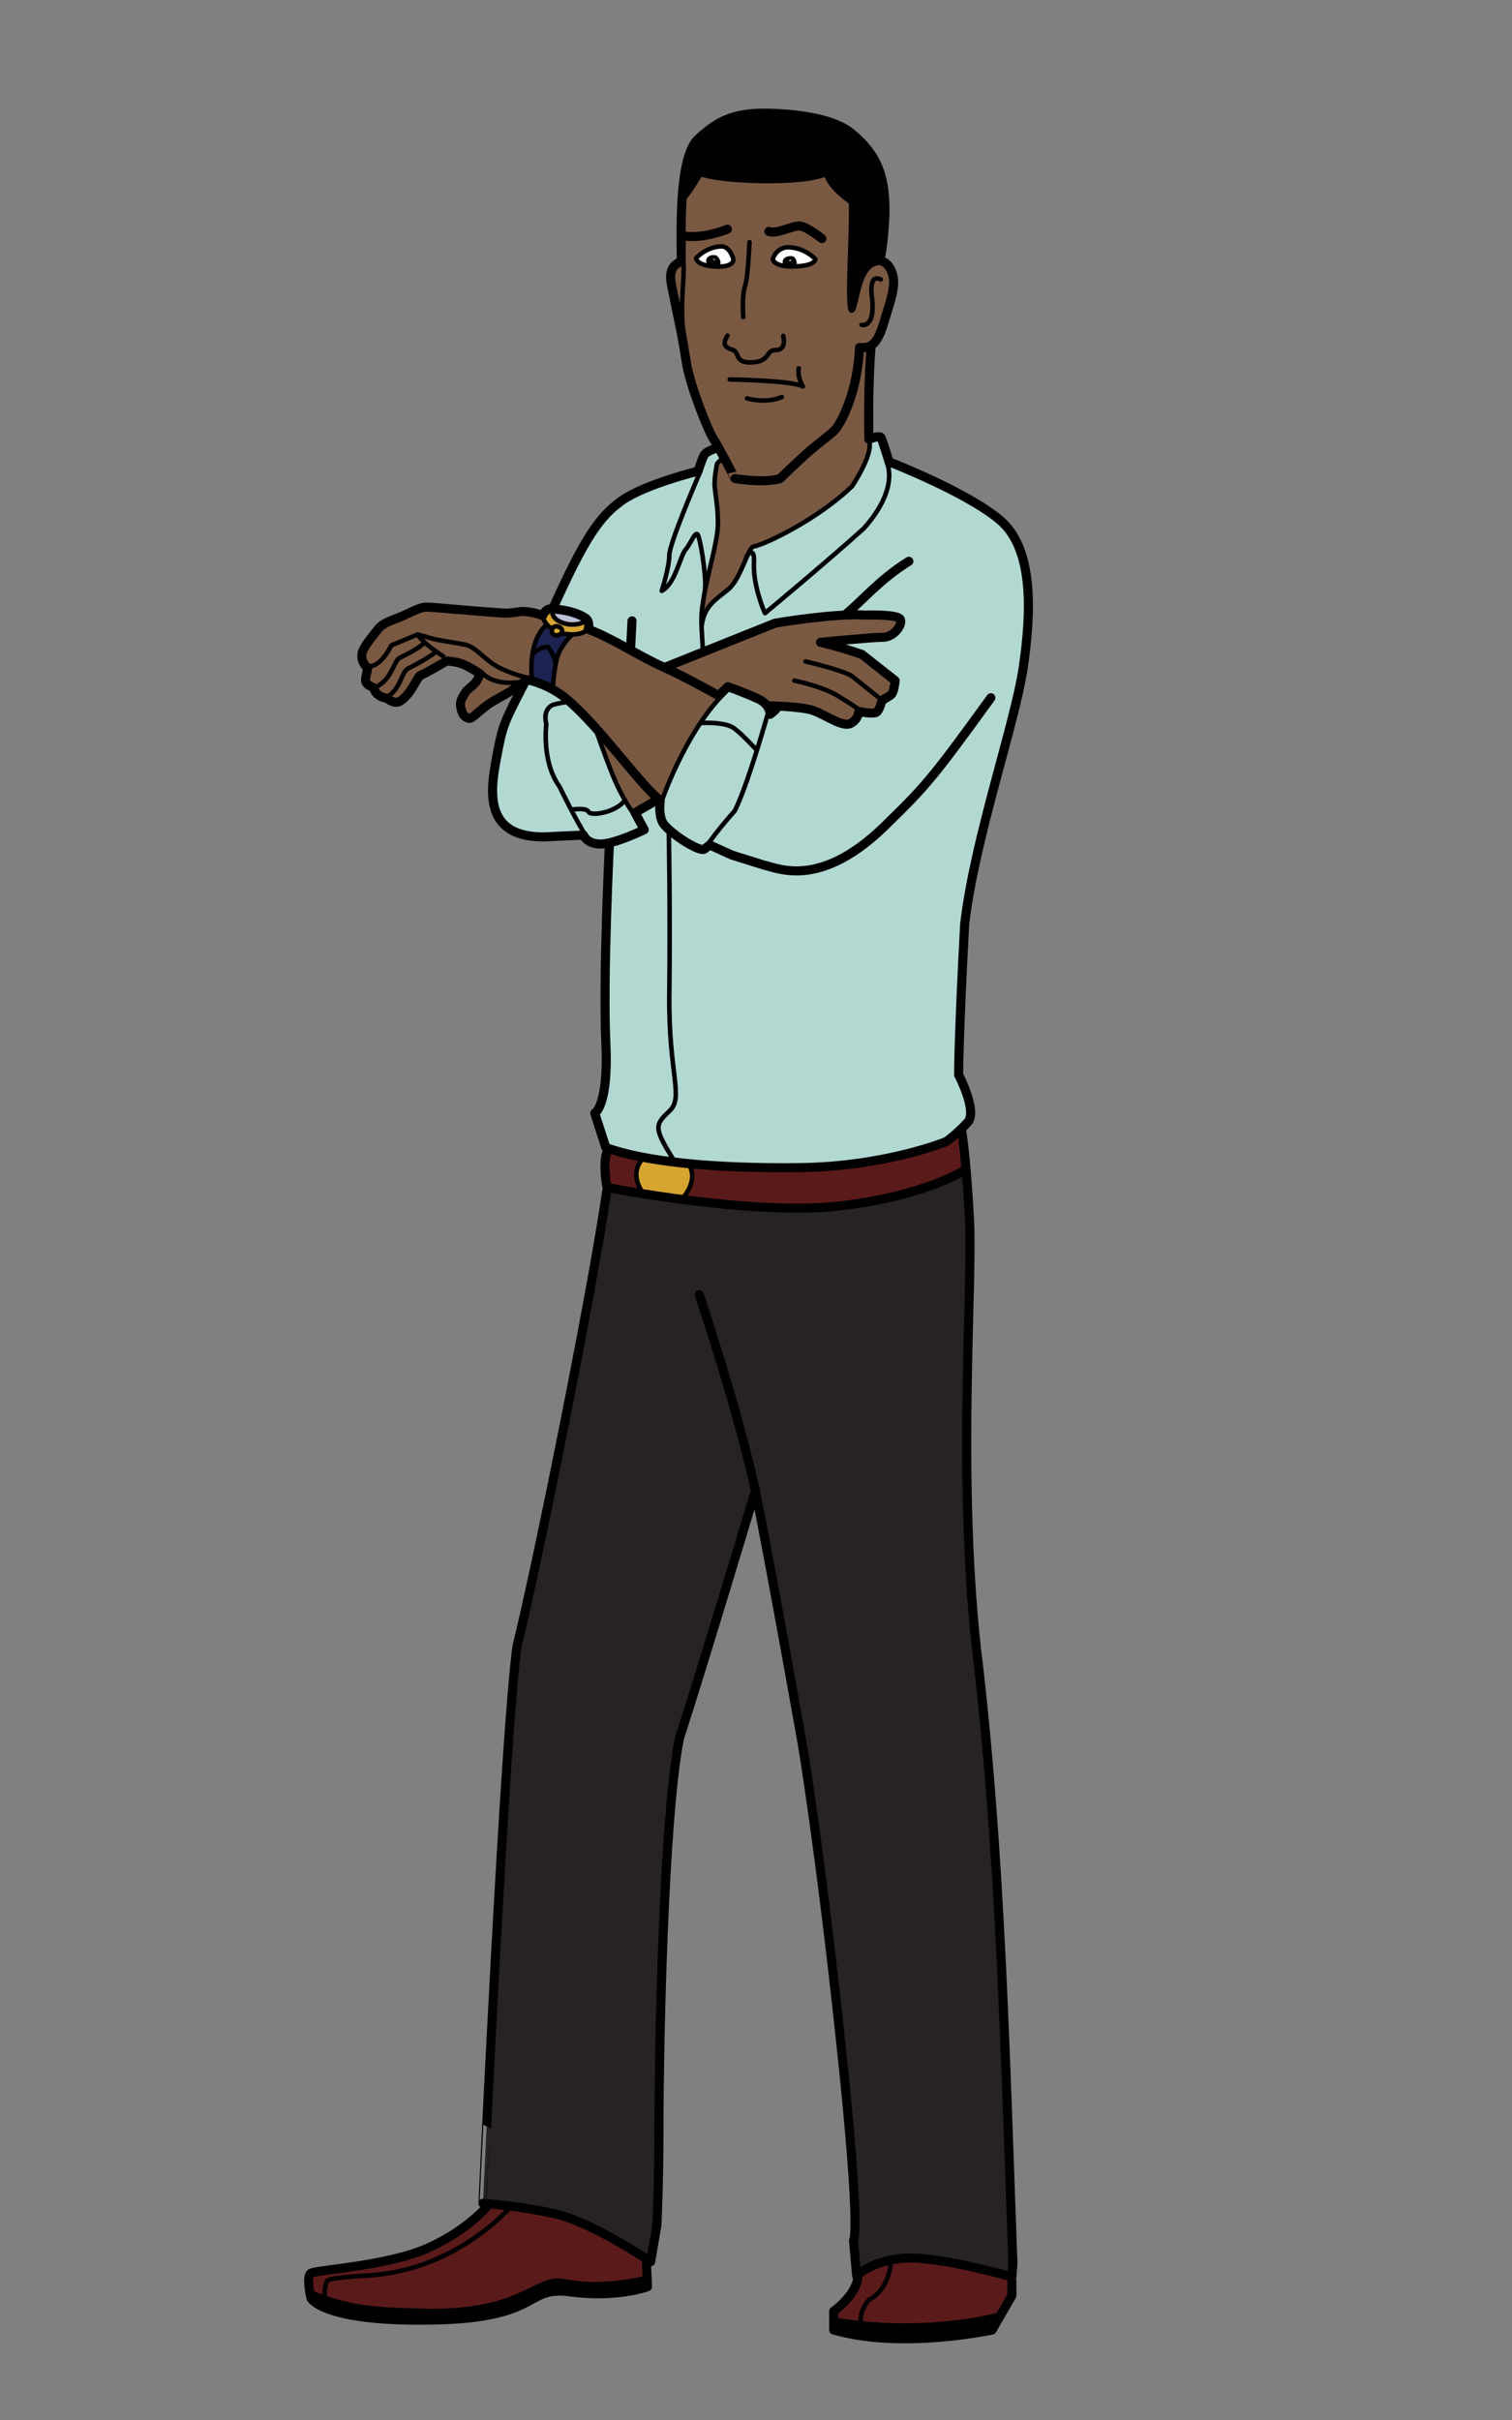 <?xml version="1.0" encoding="utf-8"?>
<!-- Generator: Adobe Illustrator 16.0.0, SVG Export Plug-In . SVG Version: 6.00 Build 0)  -->
<!DOCTYPE svg PUBLIC "-//W3C//DTD SVG 1.1//EN" "http://www.w3.org/Graphics/SVG/1.1/DTD/svg11.dtd">
<svg version="1.1" id="Layer_1" xmlns="http://www.w3.org/2000/svg" xmlns:xlink="http://www.w3.org/1999/xlink" x="0px" y="0px"
	 width="500px" height="800px" viewBox="0 0 500 800" enable-background="new 0 0 500 800" xml:space="preserve">
<rect x="0" y="0" width="500" height="800" fill="#808080" stroke="none"/>
<g>
	<path d="M330.502,766.02l-2.43,4.222c0,0-29.98,6.55-52.37,0v-3.44c3.03,0.53,5.989,0.932,8.88,1.23
		c25.42,2.66,44.87-2.61,44.87-2.61L330.502,766.02z"/>
	<path d="M143.151,766.96c-36.52,0.69-40.31-7.229-40.31-7.229s-0.159-0.66-0.33-1.61l0.671-0.11c1.379,0.55,2.699,1.05,3.979,1.49
		c9.899,3.47,17.29,4.01,30.479,4.36c35.561,1.43,39.051-11.78,49.041-9.71c12.939,2.6,26.069-0.972,26.069-0.972l1.24-0.06
		l0.13,2.82c0,0-9.99,3.79-25.49,1.72C173.122,755.59,179.672,766.27,143.151,766.96z"/>
	<path d="M281.521,44.03c7.472,6.22,11.592,12.8,11.092,27.64c-0.5,10.5-1.711,14.45-1.711,14.45l-0.75,0.88
		c-6.75,0.75-6.75,15.75-8.57,15.69c-1.811-0.07,0.32-27.51-0.18-35.86c0,0-6.961-4.5-8.221-9.33c-7.58,3.63-35.561,2.58-41.49,0
		c0,0-3.539,6-5.061,7.57l-1.02-0.07c0.57-8.25,2-16.12,5.399-19.21c6.88-6.26,12.28-8.85,24.96-8.31
		C265.872,37.9,276.242,39.64,281.521,44.03z"/>
	<path fill="#1C2351" d="M180.862,206.47c0.42,0.47,0.949,0.95,1.64,1.36l0.14,0.06c-0.38,0.81-0.09,1.93,1.021,2.11
		c0.89,0.15,1.659-0.24,2.01-0.78l0.16,0.11c0,0,1.479,0.39,3.3,0.4v0.14c0,0-3.3,2.96-4.63,6.8c-0.26,0.75-0.479,1.61-0.66,2.53
		l-0.17-0.03c-0.17-2.5-2.5-5.34-2.5-5.34s-2.58-0.08-4.58,2.09l-0.22-0.05c1.37-6.55,4.46-9.37,4.46-9.37L180.862,206.47z"/>
	<path fill="#1C2351" d="M183.672,219.17l0.17,0.03c-0.79,3.77-1.01,8.3-1.01,8.3l-0.2,0.36c-3.13-1.72-6.1-2.66-7.75-3.02
		l0.92-0.01c-0.22-3.54,0.061-6.51,0.57-8.96l0.22,0.05c2-2.17,4.58-2.09,4.58-2.09S183.502,216.67,183.672,219.17z"/>
	<path fill="#D6A630" d="M184.662,207.17c-1.03-0.37-1.74,0.08-2.021,0.72l-0.14-0.06c-0.69-0.41-1.22-0.89-1.64-1.36
		c-1.24-1.42-1.4-2.85-1.4-2.85l-0.04-0.12c0,0,0.91-2,2.25-2.17c0.181-0.02,0.53-0.02,1.011-0.01l-0.011,0.3
		c0,0-0.17,2.71,2.83,4.05c3,1.33,6.33,0.83,8.17-0.34l0.58-0.34c0.851,1.37,0.25,3.01,0.25,3.01l-0.75,0.54
		c-1.33,0.95-3.09,1.2-4.62,1.19c-1.82-0.01-3.3-0.4-3.3-0.4l-0.16-0.11C186.122,208.55,185.952,207.63,184.662,207.17z"/>
	<path fill="#B2D8D2" d="M231.643,155.74c-0.609,1.4-10.311,23.88-10.311,27.76c0,4-2.5,11.83-2.5,11.83
		c4.5-2.33,6-11.41,7.84-13.58c1.83-2.17,2.91-5.58,3.87-5.21c0.96,0.38,3.04,13.96,2.63,17.88l0.1,0.02
		c-0.17,0.84-0.318,1.64-0.438,2.39c-0.71,4.49-0.96,5.97-0.851,9.57c0.061,2.04,0.229,4.78,0.5,9.16l-12.601,5.05l-0.05,0.1
		c-0.28-0.13-0.561-0.26-0.83-0.38c-7.83-3.5-15.83-9-24.5-12.33c0,0,0.601-1.64-0.25-3.01c-0.05-0.08-0.101-0.16-0.16-0.24
		c-0.55-0.71-3-1.92-5.8-2.62c-1.99-0.5-4.141-0.73-5.471-0.8l0.011-0.21c10.34-22.79,15.149-30.2,22.771-35.62
		c7.629-5.42,25.229-9.75,25.229-9.75s0-0.01,0.01-0.04L231.643,155.74z"/>
	<path fill="#BCC1D8" d="M193.672,205.33c-1.84,1.17-5.17,1.67-8.17,0.34c-3-1.34-2.83-4.05-2.83-4.05l0.011-0.3
		c0.039,0.01,0.09,0.01,0.139,0.01c1.33,0.07,3.48,0.3,5.471,0.8c2.8,0.7,5.25,1.91,5.8,2.62c0.06,0.08,0.11,0.16,0.16,0.24
		L193.672,205.33z"/>
	<path fill="#D6A630" d="M182.642,207.89c0.28-0.64,0.99-1.09,2.021-0.72c1.29,0.46,1.46,1.38,1.01,2.05
		c-0.351,0.54-1.12,0.93-2.01,0.78C182.552,209.82,182.262,208.7,182.642,207.89z"/>
	<path fill="#D6A630" d="M228.342,386c2,4.67-2,9.33-2,9.33l-0.17,1.26c-5.25-0.68-10.01-1.39-13.92-2.02l0.09-0.57
		c-4.67-7.33,0.67-11.33,0.67-11.33v-0.02c2.95,0.56,6.15,1.04,9.57,1.46c1.891,0.239,3.85,0.449,5.87,0.64L228.342,386z"/>
	<path fill="#5B1A1A" d="M287.412,760.25c0,0-3.102,3.21-2.75,7l-0.08,0.78c-2.891-0.3-5.85-0.7-8.88-1.23v-2.76
		c0,0,6.89-4.83,7.92-10.68l-0.34-1.04c0,0,3.7-3.7,11.31-5.23l0.08,0.41C294.672,747.5,294.332,756.67,287.412,760.25z"/>
	<path fill="#5B1A1A" d="M284.662,767.25c-0.352-3.79,2.75-7,2.75-7c6.92-3.58,7.26-12.75,7.26-12.75l-0.08-0.41
		c1.67-0.33,3.521-0.57,5.57-0.63c11.37-0.34,34.46,6.21,34.46,6.21l-0.011,1.38v4.82l-4.109,7.149l-1.05-0.601
		c0,0-19.45,5.271-44.87,2.61L284.662,767.25z"/>
	<path fill="#5B1A1A" d="M161.212,728.48c1.6,0.13,4.35,0.39,7.79,0.84l-0.01,0.09c0,0-17.57,20.67-46.171,22.74
		c0,0-13.439,0.688-14.469,1.72c-1.031,1.03-1.031,5.17-1.031,5.17l-0.159,0.46c-1.28-0.44-2.601-0.94-3.979-1.49l-0.671,0.11
		c-0.399-2.19-0.88-5.94,0.33-6.66c1.72-1.04,25.49-2.41,38.591-8.27c13.09-5.86,19.639-13.78,19.639-13.78L161.212,728.48z"/>
	<path fill="#5B1A1A" d="M214.502,747.23l-0.72,1.13l0.21,4.76l-1.24,0.06c0,0-13.13,3.57-26.069,0.972
		c-9.99-2.07-13.48,11.14-49.041,9.71c-13.189-0.352-20.58-0.892-30.479-4.36l0.159-0.46c0,0,0-4.14,1.031-5.17
		c1.029-1.03,14.469-1.72,14.469-1.72c28.601-2.07,46.171-22.74,46.171-22.74l0.01-0.09c4.101,0.528,9.19,1.33,14.46,2.5
		C194.502,734.28,211.022,744.93,214.502,747.23z"/>
	<path fill="#5B1A1A" d="M213.012,382.65v0.02c0,0-5.34,4-0.67,11.33l-0.09,0.57c-6.69-1.07-10.91-1.9-10.91-1.9l-0.56,0.14
		c-1.11-5.81-0.95-10.979,0.47-13.06l0.03-0.09C204.582,380.81,208.512,381.81,213.012,382.65z"/>
	<path fill="#5B1A1A" d="M319.473,386.65l-0.221,0.02c0,0-12.91,8.66-41.58,12c-15.141,1.76-35.59-0.01-51.5-2.08l0.17-1.26
		c0,0,4-4.66,2-9.33l0.11-1.25c10.37,0.98,22.47,1.4,35.89,1.25c28.67-0.33,48.67-8.67,48.67-8.67s2.141-1.55,4.641-3.93l0.34,0.35
		C317.992,373.75,318.672,377.46,319.473,386.65z"/>
	<path fill="#7A5943" d="M291.672,231.5c0,0-0.67,2.83-1.67,3.83s-6-0.16-6-0.16s-0.08,2.66-2.75,4c-2.66,1.33-8.25-2.83-12.25-4.25
		c-2.77-0.98-8.66-1.37-12.02-1.51l-0.03,0.59c-1.07,1.38-2.3,2.15-2.3,2.15s0.1-3.27-3.98-5.15c-6-2.67-10-4-10-4l-3,3
		c0,0-10.1-5.75-17.84-9.29l0.05-0.1l12.601-5.05l23.859-9.56c0,0,19.33-3.34,30-2.67c0,0,10.34-0.33,11.33,1.33c1,1.67-2,6-5.66,6
		c-3.67,0-20.67,1.67-20.67,1.67s5.33,1.17,13.67,4l11,8.67c0,0-0.34,3.83-1.34,4.67C293.672,230.5,291.672,231.5,291.672,231.5z"/>
	<path fill="#7A5943" d="M210.012,268.66l0.021,0.03l-0.54,0.29c-0.13-0.17-1.271-1.74-2.761-4.3c-1.26-2.18-2.77-5.08-4.109-8.43
		c-3-7.5-5.37-14.5-5.37-14.5l0.39-0.35c7.62,8.57,14.87,18.16,20.001,22.67l-1.301,0.93L210.012,268.66z"/>
	<path fill="#7A5943" d="M159.332,222.25c4.34,5,13.29,3.13,13.29,3.13l0.27,0.35c-4.399,3.44-9.24,5.47-11.66,7.28
		c-3.729,2.81-5.229,4.73-6.199,4.46c-1.631-0.46-2.221-1.51-2.631-3.54c-0.42-2.03,0.24-2.88,1.391-4.85
		c1.141-1.98,3.96-2.5,4.88-6.41c0,0-0.17-0.11-0.45-0.29L159.332,222.25z"/>
	<path fill="#7A5943" d="M147.752,218.5c0,0-6.76,3.98-9,4.91c-0.16,0.14-1.101,1.78-2.41,3.93c-1.31,2.15-3.521,4.71-5.13,4.82
		c-1.62,0.1-3.24-1.33-3.24-1.33s-3.74-0.32-4.35-3.44c-0.131-0.06-0.26-0.12-0.381-0.18l1.051-0.1c0,0,1.42-0.53,3.13-2.32
		c1.7-1.79,3.33-5.79,4.021-6.73c0.68-0.94,5.18-2.31,8.83-5.46l0.189-0.2c3.04,2.77,7.109,5.2,7.71,5.55l-0.05,0.58
		C147.892,218.51,147.752,218.5,147.752,218.5z"/>
	<path fill="#7A5943" d="M138.481,210.33c0.551,0.69,1.24,1.39,1.98,2.07l-0.189,0.2c-3.65,3.15-8.15,4.52-8.83,5.46
		c-0.69,0.94-2.32,4.94-4.021,6.73c-1.71,1.79-3.13,2.32-3.13,2.32l-1.051,0.1c-3.189-1.53-2.479-1.95-1.639-6.43
		c-0.291-0.22-0.57-0.49-0.811-0.79c4.65,1.84,8.62-6.65,8.62-6.65c2.68-1.07,8.71-3.61,8.71-3.61s0.189,0.06,0.5,0.15
		L138.481,210.33z"/>
	<path fill="#B2D8D2" d="M188.942,267.78c2.64,5.05,4.18,7.55,4.18,7.55l-0.18,0.73c0,0-7.19,0.32-12.931,0.6
		c-20.18,0.17-17.84-15.33-15.84-26c2.17-11.57,2.39-11.43,9.71-25.73c0.04-0.08,0.08-0.16,0.12-0.24
		c0.22,0.02,0.521,0.07,0.88,0.15c1.65,0.36,4.62,1.3,7.75,3.02c1.63,0.88,3.311,1.98,4.87,3.31c0.229,0.2,0.46,0.4,0.69,0.61
		l-0.19,0.22c0,0-2.5,0.25-5.16,1c-3.67,1.66-2.17,6.33-2.17,6.33s-1.67,12.42,4.33,20.67
		C186.492,263.05,187.812,265.65,188.942,267.78z"/>
	<path fill="#7A5943" d="M176.372,215.87c-0.51,2.45-0.79,5.42-0.57,8.96l-0.92,0.01c-0.359-0.08-0.66-0.13-0.88-0.15l0.08-0.69
		c0,0-5.87-1.46-9.91-3.79c-4.05-2.33-6.96-6.4-10.319-7.09c-3.351-0.68-7.951-1.27-10.25-1.85c-1.74-0.44-3.99-1.1-4.98-1.39
		c-0.311-0.09-0.5-0.15-0.5-0.15s-6.03,2.54-8.71,3.61c0,0-3.97,8.49-8.62,6.65c-1.12-1.38-1.641-3.55-0.439-5.61
		c1.469-2.53,3.25-4.57,4.799-6.57c1.551-1.99,5.17-2.97,7.86-4.13c2.69-1.17,5.66-2.85,7.61-2.97c1.96-0.13,15.439,1.31,26.05,1.96
		c2.59,0.16,5-0.67,7.011-0.5c3.459,0.29,5.739,1.33,5.739,1.33l0.04,0.12c0,0,0.16,1.43,1.4,2.85l-0.03,0.03
		C180.832,206.5,177.742,209.32,176.372,215.87z"/>
	<path fill="#7A5943" d="M164.172,220.21c4.04,2.33,9.91,3.79,9.91,3.79l-0.08,0.69c-0.04,0.08-0.08,0.16-0.12,0.24
		c-0.32,0.28-0.65,0.54-0.99,0.8l-0.27-0.35c0,0-8.95,1.87-13.29-3.13l-1.11,0.13c-0.85-0.53-2.76-1.7-4.51-2.55
		c-1.891-0.9-4.609-1.22-5.59-1.3l0.05-0.58c-0.601-0.35-4.67-2.78-7.71-5.55c-0.74-0.68-1.43-1.38-1.98-2.07l0.141-0.45
		c0.99,0.29,3.24,0.95,4.98,1.39c2.299,0.58,6.899,1.17,10.25,1.85C157.212,213.81,160.122,217.88,164.172,220.21z"/>
	<path fill="#7A5943" d="M218.342,264.67c-0.229-0.19-0.46-0.39-0.699-0.6c-5.131-4.51-12.381-14.1-20.001-22.67
		c-3.119-3.52-6.31-6.87-9.449-9.62c-0.23-0.21-0.461-0.41-0.69-0.61c-1.56-1.33-3.24-2.43-4.87-3.31l0.2-0.36
		c0,0,0.22-4.53,1.01-8.3c0.181-0.92,0.4-1.78,0.66-2.53c1.33-3.84,4.63-6.8,4.63-6.8v-0.14c1.53,0.01,3.29-0.24,4.62-1.19
		l0.75-0.54c8.67,3.33,16.67,8.83,24.5,12.33c0.27,0.12,0.55,0.25,0.83,0.38c7.74,3.54,17.84,9.29,17.84,9.29l0.391,0.69
		c-2.301,2.49-4.41,5.26-6.34,8.13c-8.141,12.13-12.841,25.85-12.841,25.85H218.342z"/>
	<path fill="#7A5943" d="M225.941,85.79c0.67,6.88-1.33,14.31,0.17,24.68l-0.721,0.09c-0.34-1.8-0.56-2.84-0.63-3.17
		c0,0-1.05-4.77-1.96-9.51c-0.898-4.76-2.67-9.38,2.471-11.44c0-0.2,0-0.43,0-0.65H225.941L225.941,85.79z"/>
	<path fill="#7A5943" d="M225.271,85.79c0-4.7-0.22-12.92,0.342-20.79l1.02,0.07c1.521-1.57,5.061-7.57,5.061-7.57
		c5.931,2.58,33.91,3.63,41.49,0c1.26,4.83,8.221,9.33,8.221,9.33c0.5,8.35-1.631,35.79,0.18,35.86c1.82,0.06,1.82-14.94,8.57-15.69
		l0.75-0.88c0,0,2.979,0.25,4.209,4.38c1.24,4.13-0.569,8.67-3.09,16.95c-1.899,6.23-4.119,7.29-6.021,7.43
		c-0.63,0.05-1.22,0-1.76,0c-0.642,14.79-6.23,25.4-8.3,27.42c-2.08,2.03-5.541,4.32-9.541,7.95s-8.42,7.95-8.42,7.95
		s-4.189,1.65-14.931,0c0,0-1.85-3.61-3.75-7.14c-0.59-1.11-1.188-2.21-1.739-3.18c-0.641-1.15-1.211-2.13-1.619-2.76
		c-1.881-2.87-7.83-17.83-9-25.45c-0.621-4.05-1.16-7.07-1.551-9.11l0.721-0.09c-1.5-10.37,0.5-17.8-0.17-24.68H225.271z
		 M262.842,88.09c7.09-0.25,6.78-2.46,6.78-2.46s-3.591-3.89-9.181-3.89c0,0-3.42-0.12-4.91,3.89
		C255.531,85.63,255.752,88.34,262.842,88.09z M236.822,88.12c6.64,0.25,5.619-2.77,5.619-2.77c-1.391-4.02-3.66-3.89-3.66-3.89
		c-5.239,0-8.6,3.89-8.6,3.89S230.182,87.86,236.822,88.12z"/>
	<path fill="#7A5943" d="M231.982,206.4c-0.11-3.6,0.14-5.08,0.85-9.57c0.12-0.75,0.27-1.55,0.439-2.39
		c1.359-6.78,4.051-15.97,4.131-20.94c0.08-5.58-0.78-9.62-1.051-12.52s0.771-7.73,0.771-7.73l1.938-2.06l0.24-0.13
		c1.9,3.53,3.75,7.14,3.75,7.14c10.74,1.65,14.932,0,14.932,0s4.42-4.32,8.42-7.95s7.459-5.92,9.539-7.95
		c2.069-2.02,7.66-12.63,8.301-27.42c0.54,0,1.13,0.05,1.76,0h2.02c0,0-1.068,12.5-0.699,30.37l-0.189,0.01
		c0.131,0.13,2.66,2.95-5.3,15.41c-11.33,11-29.16,19.5-32.66,20c-0.56,0.08-1.17,1.16-1.88,2.7c0,0.01,0,0.01-0.01,0.01
		c-1.551,3.38-3.551,9.01-6.36,11.37c-3.92,3.3-7.88,5.24-8.819,11.65H231.982L231.982,206.4z"/>
	<path fill="#B2D8D2" d="M294.002,152.67l-0.67,0.5c0,0,4.17,8.21-7.66,21.5c-13.34,12-32.71,28.04-32.71,28.04
		s-4.13-9.09-3.63-17.09c0.13-4.11-1.301-3.05-2.04-2.25c0.71-1.54,1.319-2.62,1.88-2.7c3.5-0.5,21.33-9,32.66-20
		c7.96-12.46,5.43-15.28,5.3-15.41l0.19-0.01c0,0,3.52-1.5,4.01-0.58C291.832,145.58,294.002,152.67,294.002,152.67z"/>
	<path fill="#B2D8D2" d="M233.172,194.42c0.41-3.92-1.67-17.5-2.63-17.88c-0.96-0.37-2.04,3.04-3.87,5.21
		c-1.84,2.17-3.34,11.25-7.84,13.58c0,0,2.5-7.83,2.5-11.83c0-3.88,9.7-26.36,10.311-27.76l-0.801-0.03
		c0.131-0.41,1.21-3.68,1.91-5.09c0.75-1.5,3.811-2.31,3.811-2.31l1-0.43c0.551,0.97,1.149,2.07,1.739,3.18l-0.239,0.13l-1.939,2.06
		c0,0-1.04,4.83-0.771,7.73c0.271,2.9,1.131,6.94,1.051,12.52c-0.079,4.97-2.771,14.16-4.131,20.94L233.172,194.42z"/>
	<path fill="#B2D8D2" d="M194.622,268.38c-0.74-1.5-5.37-0.76-5.37-0.76l-0.31,0.16c-1.131-2.13-2.45-4.73-3.94-7.78
		c-6-8.25-4.33-20.67-4.33-20.67s-1.5-4.67,2.17-6.33c2.66-0.75,5.16-1,5.16-1l0.19-0.22c3.14,2.75,6.33,6.1,9.449,9.62l-0.39,0.35
		c0,0,2.37,7,5.37,14.5c1.34,3.35,2.85,6.25,4.109,8.43l-0.35,0.2C203.382,268.62,195.382,269.88,194.622,268.38z"/>
	<path fill="#B2D8D2" d="M209.492,268.98l0.54-0.29l3.01,5.6c0,0-6.78,3.3-11.73,4.38c-0.979,0.22-1.89,0.35-2.66,0.35
		c-4.67,0-5.709-2.96-5.709-2.96l0.18-0.73c0,0-1.54-2.5-4.18-7.55l0.31-0.16c0,0,4.63-0.74,5.37,0.76c0.76,1.5,8.76,0.24,11.76-3.5
		l0.35-0.2C208.222,267.24,209.362,268.81,209.492,268.98z"/>
	<path fill="#B2D8D2" d="M242.752,240.75c-3-2.25-10.75-1.75-10.75-1.75l-0.279-0.18c1.93-2.87,4.039-5.64,6.34-8.13l-0.391-0.69
		l3-3c0,0,4,1.33,10,4c4.08,1.88,3.98,5.15,3.98,5.15l-0.98,0.6c0,0-1.43,5.04-3.37,11.26l-0.05-0.01
		C250.252,248,245.752,243,242.752,240.75z"/>
	<path fill="#B2D8D2" d="M242.752,240.75c3,2.25,7.5,7.25,7.5,7.25l0.05,0.01c-2.19,6.99-5.05,15.49-7.3,19.99
		c-5.88,6.62-8.439,10.44-8.439,10.44l0.109,0.89c0,0,0,0-1.66,1.34c-1.24,0.99-7.609-2.79-11.359-6.04
		c-1.311-1.12-2.301-2.19-2.641-2.96c-1.34-3-0.67-7-0.67-7h0.54c0,0,4.7-13.72,12.84-25.85l0.28,0.18
		C232.002,239,239.752,238.5,242.752,240.75z"/>
	<path fill="#B2D8D2" d="M218.342,264.67c0,0-0.67,4,0.67,7c0.34,0.77,1.33,1.84,2.641,2.96l-0.479,0.2c0,0,0.5,26.5,0.16,53.5
		c-0.33,27,5,34.34,0,39c-5,4.67-5,5.67,1.34,16l-0.09,0.78c-3.42-0.42-6.62-0.9-9.57-1.46c-4.5-0.841-8.43-1.841-11.729-2.99
		c-0.32-0.11-0.63-0.22-0.94-0.33L196.672,368c0,0,4.67-2.33,3.67-23.33s1.16-65.17,1.16-65.17l-0.19-0.83
		c4.95-1.08,11.73-4.38,11.73-4.38l-3.01-5.6l-0.021-0.03l6.33-3.66l1.301-0.93C217.882,264.28,218.111,264.48,218.342,264.67z"/>
	<path fill="#B2D8D2" d="M247.292,183.37c0.739-0.8,2.17-1.86,2.04,2.25c-0.5,8,3.63,17.09,3.63,17.09s19.37-16.04,32.71-28.04
		c11.83-13.29,7.66-21.5,7.66-21.5l0.67-0.5c0,0,25.75,9.95,36.75,19.33s10.37,29.96,7.62,48.62
		c-2.75,18.67-16.04,56.38-19.37,84.88c-2,37-2,49.83-2,49.83s6.34,12,3.01,15.67c-0.789,0.87-1.59,1.68-2.359,2.4
		c-2.5,2.38-4.641,3.93-4.641,3.93s-20,8.34-48.67,8.67c-13.42,0.15-25.52-0.27-35.89-1.25c-2.021-0.19-3.979-0.4-5.87-0.64
		l0.09-0.78c-6.34-10.33-6.34-11.33-1.34-16c5-4.66-0.33-12,0-39c0.34-27-0.16-53.5-0.16-53.5l0.48-0.2
		c3.75,3.25,10.119,7.03,11.358,6.04c1.66-1.34,1.66-1.34,1.66-1.34l-0.11-0.89c0,0,2.562-3.82,8.44-10.44
		c2.25-4.5,5.11-13,7.3-19.99c1.94-6.22,3.37-11.26,3.37-11.26l0.979-0.6c0,0,1.229-0.77,2.301-2.15l0.029-0.59
		c3.359,0.14,9.25,0.53,12.021,1.51c4,1.42,9.59,5.58,12.25,4.25c2.67-1.34,2.75-4,2.75-4s5,1.16,6,0.16s1.67-3.83,1.67-3.83
		s2-1,3-1.83c1-0.84,1.34-4.67,1.34-4.67l-11-8.67c-8.34-2.83-13.67-4-13.67-4s17-1.67,20.67-1.67c3.66,0,6.66-4.33,5.66-6
		c-0.989-1.66-11.33-1.33-11.33-1.33c-10.67-0.67-30,2.67-30,2.67l-23.858,9.56c-0.271-4.38-0.44-7.12-0.5-9.16h0.119
		c0.939-6.41,4.899-8.35,8.819-11.65c2.812-2.36,4.812-7.99,6.36-11.37C247.292,183.38,247.292,183.38,247.292,183.37z"/>
	<path fill="#282323" d="M201.342,392.67c0,0,4.22,0.83,10.91,1.9c3.91,0.63,8.67,1.34,13.92,2.02c15.91,2.07,36.36,3.84,51.5,2.08
		c28.67-3.34,41.58-12,41.58-12l0.221-0.02c0.369,4.25,0.76,9.68,1.129,16.449c1.15,21.4-3.97,83.24,2.182,140.9
		c8.27,67.53,9.779,141.14,12.18,204.19l-0.34,4.479c0,0-23.09-6.55-34.46-6.21c-2.05,0.06-3.899,0.3-5.57,0.63
		c-7.608,1.53-11.31,5.23-11.31,5.23l-1.03-11.71c0,0,2.64-1.182-4.25-65.61s-12.72-98.62-12.72-98.62s-9.78-55.09-14.95-80.93
		c-0.17-0.86-0.351-1.73-0.55-2.63c-1.391,4.64-17.62,58.729-25.11,81.85c-5.33,26.67-6.75,103.74-6.75,125.8
		c0,22.05-0.7,35.142-0.7,35.142l-2.06,12.06c0,0-0.229-0.16-0.66-0.439c-3.48-2.301-20-12.949-31.04-15.409
		c-5.271-1.17-10.36-1.972-14.46-2.5c-3.439-0.45-6.189-0.71-7.79-0.841c-0.979-0.08-1.521-0.109-1.521-0.109
		S167.002,572,171.002,544c5.78-22.8,24.55-114.87,29.78-151.19L201.342,392.67z"/>
	<path d="M261.668,86.148c0,0,0.931,1.32-0.34,1.15C260.059,87.128,259.738,86.098,261.668,86.148z"/>
	<path d="M236.219,85.818c0,0,1.27,1.38,0,1.18C234.948,86.808,234.288,85.768,236.219,85.818z"/>
	<path fill="#FFFFFF" d="M242.448,85.348c0,0,1.021,3.02-5.62,2.77c-6.64-0.26-6.64-2.77-6.64-2.77s3.359-3.89,8.59-3.89
		C238.778,81.458,241.048,81.328,242.448,85.348z M236.219,86.998c1.27,0.2,0-1.18,0-1.18
		C234.288,85.768,234.948,86.808,236.219,86.998z"/>
	<path fill="#FFFFFF" d="M269.618,85.628c0,0,0.311,2.21-6.78,2.46c-7.09,0.25-7.31-2.46-7.31-2.46c1.49-4.01,4.91-3.89,4.91-3.89
		C266.028,81.738,269.618,85.628,269.618,85.628z M261.328,87.298c1.271,0.17,0.34-1.15,0.34-1.15
		C259.738,86.098,260.059,87.128,261.328,87.298z"/>
</g>
<g>
	<path fill="none" stroke="#000000" stroke-width="3" stroke-linecap="round" stroke-linejoin="round" stroke-miterlimit="10" d="
		M235.939,145.125c-1.875-2.878-7.83-17.833-8.998-25.458s-2.041-11.578-2.183-12.277c0,0-1.044-4.765-1.952-9.515
		s-2.671-9.375,2.471-11.438c0.047-9.125-1.077-34.47,5.732-40.649c6.881-6.26,12.279-8.851,24.959-8.311
		c9.9,0.42,20.274,2.16,25.555,6.551c7.471,6.219,11.584,12.806,11.084,27.639c-0.5,10.5-1.709,14.458-1.709,14.458
		s2.98,0.244,4.211,4.375c1.24,4.13-0.565,8.667-3.086,16.948c-2.529,8.279-5.625,7.427-7.783,7.43
		c-0.635,14.789-6.228,25.398-8.301,27.427c-2.074,2.029-5.541,4.32-9.541,7.945s-8.418,7.948-8.418,7.948s-4.19,1.649-14.932,0
		C243.049,158.198,237.814,148.003,235.939,145.125z"/>
	<path fill="none" stroke="#000000" stroke-width="1.5" stroke-linecap="round" stroke-linejoin="round" stroke-miterlimit="10" d="
		M290.148,87c-6.75,0.75-6.75,15.75-8.562,15.688s0.312-27.507-0.188-35.854c0,0-6.959-4.5-8.213-9.333
		c-7.58,3.63-35.562,2.58-41.492,0c0,0-3.545,6-5.064,7.567"/>
	<path fill="none" stroke="#000000" stroke-width="1.5" stroke-linecap="round" stroke-linejoin="round" stroke-miterlimit="10" d="
		M225.943,85.788c0.666,6.877-1.336,14.313,0.164,24.68"/>
	<path fill="none" stroke="#000000" stroke-width="1.5" stroke-linecap="round" stroke-linejoin="round" stroke-miterlimit="10" d="
		M284.898,107.397c0,0,4.56,1.317,3.5-8.772c0,0-1.47-8.391,2.871-6.25"/>
	<path fill="none" stroke="#000000" stroke-width="3" stroke-linecap="round" stroke-linejoin="round" stroke-miterlimit="10" d="
		M271.789,78.858c0,0-4.903-3.903-7.242-4.153s-7.746,2.872-10.295,1.795"/>
	<path fill="none" stroke="#000000" stroke-width="1.5" stroke-linecap="round" stroke-linejoin="round" stroke-miterlimit="10" d="
		M269.619,85.628c0,0-3.59-3.891-9.18-3.891c0,0-3.42-0.119-4.91,3.891c0,0,0.221,2.709,7.311,2.459S269.619,85.628,269.619,85.628z
		"/>
	<path fill="none" stroke="#000000" stroke-width="3" stroke-linecap="round" stroke-linejoin="round" stroke-miterlimit="10" d="
		M261.669,86.153c-1.931-0.05-1.61,0.974-0.342,1.147C262.598,87.472,261.669,86.153,261.669,86.153z"/>
	<path fill="none" stroke="#000000" stroke-width="3" stroke-linecap="round" stroke-linejoin="round" stroke-miterlimit="10" d="
		M240.554,75.75c0,0-7.552,3.25-14.552,2.25"/>
	<path fill="none" stroke="#000000" stroke-width="1.5" stroke-linecap="round" stroke-linejoin="round" stroke-miterlimit="10" d="
		M230.184,85.348c0,0,3.361-3.89,8.598-3.89c0,0,2.268-0.131,3.662,3.89c0,0,1.021,3.021-5.619,2.771
		C230.184,87.858,230.184,85.348,230.184,85.348z"/>
	<path fill="none" stroke="#000000" stroke-width="3" stroke-linecap="round" stroke-linejoin="round" stroke-miterlimit="10" d="
		M236.219,87c1.271,0.195,0-1.182,0-1.182C234.289,85.773,234.949,86.805,236.219,87z"/>
	<path fill="none" stroke="#000000" stroke-width="1.5" stroke-linecap="round" stroke-linejoin="round" stroke-miterlimit="10" d="
		M247.84,80.077c0,0-0.431,11.621-1.49,14.561c-1.07,2.939-0.576,10.2-0.576,10.2"/>
	<path fill="none" stroke="#000000" stroke-width="1.5" stroke-linecap="round" stroke-linejoin="round" stroke-miterlimit="10" d="
		M259.01,111.028c0,0,1.279,4.699-2.391,4.699s-1.609,3.631-7.721,4.061c-6.119,0.42-4.271-3.34-6.459-4.061
		c-2.181-0.72-3.965-1.49-1.834-4.8"/>
	<path fill="none" stroke="#000000" stroke-width="1.5" stroke-linecap="round" stroke-linejoin="round" stroke-miterlimit="10" d="
		M264.131,121.75c0,0-0.629,2.5,1.371,6c-3.5-2-24.188-2.312-24.188-2.312"/>
	<path fill="none" stroke="#000000" stroke-width="1.5" stroke-linecap="round" stroke-linejoin="round" stroke-miterlimit="10" d="
		M247.016,131.699c0,0,6.178,1.889,11.519-0.462"/>
	<path fill="none" stroke="#000000" stroke-width="3" stroke-linecap="round" stroke-linejoin="round" stroke-miterlimit="10" d="
		M288.023,114.875c0,0-1.073,12.5-0.698,30.375c0,0,3.516-1.501,4.012-0.585s2.669,8.002,2.669,8.002s25.746,9.958,36.746,19.333
		s10.375,29.958,7.623,48.624s-16.042,56.375-19.373,84.876c-2,37-1.995,49.834-1.995,49.834s6.335,11.999,3.001,15.666
		s-7,6.334-7,6.334s-20,8.332-48.667,8.666s-51.333-1.999-64-6.666L196.674,368c0,0,4.667-2.333,3.667-23.333
		s1.161-65.167,1.161-65.167"/>
	<path fill="none" stroke="#000000" stroke-width="3" stroke-linecap="round" stroke-linejoin="round" d="M216.341,264.998
		l-6.333,3.666l3.037,5.629c0,0-9.729,4.73-14.396,4.73s-5.709-2.959-5.709-2.959s-7.188,0.311-12.934,0.6
		c-20.172,0.169-17.839-15.333-15.839-26c2.185-11.64,2.392-11.43,9.834-25.977c1.793,0.188,8.304,2.046,13.496,6.479
		c11.323,9.669,23.511,27.498,30.844,33.498c0,0-0.668,4,0.666,7s12.333,10.333,14,9s1.667-1.333,1.667-1.333l7.333,3.333
		L252.676,286c5.081,1.184,19.326,8,41.326-14.334c12-11.666,15.166-15.415,33.666-40.999"/>
	<path fill="none" stroke="#000000" stroke-width="3" stroke-linecap="round" stroke-linejoin="round" d="M256.949,234
		c-1.072,1.375-2.299,2.149-2.299,2.149s0.102-3.274-3.977-5.149c-6-2.667-10-4-10-4l-3,3c0,0-10.848-6.171-18.674-9.67
		s-15.833-8.997-24.496-12.33c0,0,0.672-1.841-0.417-3.253c-0.545-0.706-2.994-1.919-5.793-2.617
		c-2.799-0.698-5.949-0.88-6.62-0.796c-1.342,0.167-2.254,2.167-2.254,2.167s-2.28-1.043-5.737-1.333
		c-2.012-0.168-4.422,0.658-7.014,0.5c-10.611-0.647-24.086-2.09-26.043-1.962s-4.923,1.807-7.612,2.973
		c-2.688,1.166-6.312,2.143-7.862,4.136c-1.551,1.993-3.334,4.031-4.805,6.561c-1.471,2.53-0.359,5.21,1.25,6.404
		c-0.869,4.655-1.596,4.929,2.021,6.615c0.617,3.112,4.357,3.438,4.357,3.438s1.616,1.431,3.231,1.327
		c1.614-0.104,3.827-2.665,5.138-4.815c1.307-2.149,2.248-3.798,2.406-3.935c2.24-0.929,9-4.909,9-4.909s3.615,0.205,5.955,1.33
		s4.962,2.837,4.962,2.837c-0.917,3.916-3.733,4.436-4.881,6.411s-1.804,2.819-1.392,4.853c0.414,2.034,1.002,3.081,2.639,3.541
		c0.963,0.27,2.464-1.65,6.199-4.459c2.614-1.965,8.102-4.18,12.767-8.18"/>
	<path fill="none" stroke="#000000" stroke-width="3" stroke-linecap="round" stroke-linejoin="round" d="M219.877,220.606
		L256.341,206c0,0,19.333-3.335,30-2.669c0,0,10.337-0.335,11.334,1.333s-2,6-5.667,6s-20.667,1.667-20.667,1.667
		s5.331,1.169,13.667,4l11,8.667c0,0-0.338,3.835-1.338,4.668s-3,1.833-3,1.833s-0.667,2.833-1.667,3.833s-5.999-0.166-5.999-0.166
		s-0.084,2.666-2.748,3.999s-8.25-2.831-12.25-4.249s-14.503-1.584-14.503-1.584"/>
	<path fill="none" stroke="#000000" stroke-width="3" stroke-linecap="round" stroke-linejoin="round" d="M300.547,185.545
		c-9.667,6-15.295,12.954-20.795,17.455"/>
	
		<line fill="none" stroke="#000000" stroke-width="3" stroke-linecap="round" stroke-linejoin="round" x1="208.502" y1="214.875" x2="209.002" y2="205.25"/>
	<path fill="none" stroke="#000000" stroke-width="3" stroke-linecap="round" stroke-linejoin="round" d="M236.564,148.312
		c0,0-3.062,0.812-3.812,2.312s-1.916,5.125-1.916,5.125s-17.604,4.333-25.229,9.75c-7.623,5.417-12.438,12.833-22.771,35.625"/>
	<path fill="none" stroke="#000000" stroke-width="1.5" stroke-linecap="round" stroke-linejoin="round" d="M266.339,218.667
		c0,0,10.501,2.334,15.167,4.667c4,3.167,10.164,8.167,10.164,8.167"/>
	<path fill="none" stroke="#000000" stroke-width="1.5" stroke-linecap="round" stroke-linejoin="round" d="M262.672,225
		c0,0,9.168,1.833,14.334,5s6.748,4.333,6.748,4.333"/>
	<path fill="none" stroke="#000000" stroke-width="1.5" stroke-linecap="round" stroke-linejoin="round" d="M234.564,278.438
		c0,0,2.562-3.812,8.438-10.438c4.25-8.5,10.673-31.25,10.673-31.25"/>
	<path fill="none" stroke="#000000" stroke-width="1.5" stroke-linecap="round" stroke-linejoin="round" d="M218.877,264.665
		c0,0,7.188-20.978,19.188-33.978"/>
	<path fill="none" stroke="#000000" stroke-width="1.5" stroke-linecap="round" stroke-linejoin="round" d="M232.002,239
		c0,0,7.75-0.5,10.75,1.75s7.5,7.25,7.5,7.25"/>
	<path fill="none" stroke="#000000" stroke-width="1.5" stroke-linecap="round" stroke-linejoin="round" d="M197.252,241.75
		c0,0,2.375,7,5.375,14.5s6.875,12.75,6.875,12.75"/>
	<path fill="none" stroke="#000000" stroke-width="1.5" stroke-linecap="round" stroke-linejoin="round" d="M188.003,231.999
		c0,0-2.501,0.251-5.165,0.999c-3.667,1.667-2.163,6.333-2.163,6.333s-1.673,12.419,4.327,20.669c5,10.25,8.125,15.331,8.125,15.331
		"/>
	<path fill="none" stroke="#000000" stroke-width="1.5" stroke-linecap="round" stroke-linejoin="round" d="M189.252,267.625
		c0,0,4.625-0.75,5.375,0.75s8.75,0.25,11.75-3.5"/>
	<path fill="none" stroke="#000000" stroke-width="1.5" stroke-linecap="round" stroke-linejoin="round" d="M189.128,209.874
		c0,0-3.294,2.96-4.627,6.793s-1.666,10.832-1.666,10.832"/>
	<path fill="none" stroke="#000000" stroke-width="1.5" stroke-linecap="round" stroke-linejoin="round" d="M180.835,206.5
		c0,0-5.834,3.832-5.03,16.832"/>
	<path fill="none" stroke="#000000" stroke-width="1.5" stroke-linecap="round" stroke-linejoin="round" d="M176.588,215.917
		c2-2.167,4.58-2.083,4.58-2.083s2.333,2.833,2.5,5.333"/>
	<path fill="none" stroke="#000000" stroke-width="1.5" stroke-linecap="round" stroke-linejoin="round" d="M184.666,207.167
		c2.333,0.833,1,3.167-1,2.833S182.333,206.333,184.666,207.167z"/>
	<path fill="none" stroke="#000000" stroke-width="1.5" stroke-linecap="round" stroke-linejoin="round" d="M185.834,209.333
		c0,0,5.007,1.292,7.921-0.789"/>
	<path fill="none" stroke="#000000" stroke-width="1.5" stroke-linecap="round" stroke-linejoin="round" d="M179.463,203.625
		c0,0,0.292,2.542,3.036,4.209"/>
	<path fill="none" stroke="#000000" stroke-width="1.5" stroke-linecap="round" stroke-linejoin="round" d="M182.668,202.5
		c0,0-0.167,1.833,2.833,3.167s6.33,0.834,8.167-0.333"/>
	<path fill="none" stroke="#000000" stroke-width="1.5" stroke-linecap="round" stroke-linejoin="round" d="M174.084,224
		c0,0-5.871-1.459-9.914-3.792s-6.959-6.396-10.313-7.083c-3.354-0.687-7.957-1.27-10.25-1.854
		c-2.291-0.584-5.479-1.542-5.479-1.542s-6.035,2.54-8.715,3.611c0,0-4.035,8.619-8.727,6.615"/>
	<path fill="none" stroke="#000000" stroke-width="1.5" stroke-linecap="round" stroke-linejoin="round" d="M172.627,225.375
		c0,0-8.959,1.875-13.292-3.125"/>
	<path fill="none" stroke="#000000" stroke-width="1.5" stroke-linecap="round" stroke-linejoin="round" d="M148.252,218
		c0.009,0.003-6.778-3.919-9.771-7.667"/>
	<path fill="none" stroke="#000000" stroke-width="1.5" stroke-linecap="round" stroke-linejoin="round" d="M128.533,230.014
		c1.094-0.639,2.719-2.37,3.844-4.966c1.125-2.596,1.804-3.588,2.375-3.923c0.571-0.337,5.615-2.802,8.74-5.115"/>
	<path fill="none" stroke="#000000" stroke-width="1.5" stroke-linecap="round" stroke-linejoin="round" d="M124.295,227.111
		c0,0,1.418-0.531,3.125-2.321s3.332-5.79,4.021-6.728c0.688-0.938,5.188-2.312,8.834-5.458"/>
	<path fill="none" stroke="#000000" stroke-width="1.5" stroke-linecap="round" stroke-linejoin="round" d="M239.064,151.188
		l-1.938,2.062c0,0-1.043,4.832-0.771,7.729c0.271,2.897,1.123,6.938,1.041,12.521s-3.479,16.5-4.562,23.333
		c-1.126,7.109-1.093,6.67-0.334,19"/>
	<path fill="none" stroke="#000000" stroke-width="1.5" stroke-linecap="round" stroke-linejoin="round" d="M231.67,155.667
		c0,0-10.334,23.833-10.334,27.833s-2.5,11.833-2.5,11.833c4.5-2.333,6.001-11.417,7.834-13.583s2.917-5.583,3.875-5.208
		s3.042,13.958,2.625,17.875"/>
	<path fill="none" stroke="#000000" stroke-width="1.5" stroke-linecap="round" stroke-linejoin="round" d="M287.127,145.25
		c0,0,2.875,2.625-5.291,15.417c-11.334,11-29.167,19.5-32.667,20c-1.786,0.255-4.146,10.644-8.242,14.083
		c-3.928,3.299-7.881,5.239-8.819,11.646"/>
	<path fill="none" stroke="#000000" stroke-width="1.5" stroke-linecap="round" stroke-linejoin="round" d="M246.877,183.875
		c0,0,2.625-3.75,2.459,1.75c-0.5,8,3.625,17.083,3.625,17.083s19.375-16.042,32.708-28.042c11.833-13.292,7.667-21.5,7.667-21.5"/>
	<path fill="none" stroke="#000000" stroke-width="1.5" stroke-linecap="round" stroke-linejoin="round" d="M221.168,274.834
		c0,0,0.5,26.5,0.167,53.5s5,34.333,0,39s-5.001,5.667,1.333,16"/>
	<path fill="none" stroke="#000000" stroke-width="3" stroke-linecap="round" stroke-linejoin="round" stroke-miterlimit="10" d="
		M249.877,492.5c0,0-17.375,58-25.207,82.172c-5.324,26.667-6.743,103.742-6.743,125.794c0,22.05-0.7,35.144-0.7,35.144
		l-2.065,12.059c0,0-19.295-13.092-31.698-15.849s-23.772-3.445-23.772-3.445S167.001,571.998,171.002,544
		c5.776-22.802,24.546-114.868,29.784-151.194c-1.117-5.805-0.951-10.972,0.466-13.056"/>
	<path fill="none" stroke="#000000" stroke-width="3" stroke-linecap="round" stroke-linejoin="round" stroke-miterlimit="10" d="
		M317.995,373.75c0,0,1.454,7.947,2.604,29.349c1.151,21.402-3.968,83.242,2.18,140.901c8.271,67.532,9.777,141.136,12.184,204.188
		l-0.344,4.479c0,0-23.09-6.546-34.458-6.202c-11.371,0.344-16.88,5.856-16.88,5.856l-1.034-11.714c0,0,2.644-1.179-4.245-65.606
		c-6.891-64.429-12.717-98.616-12.717-98.616s-9.782-55.093-14.95-80.934S231.252,428,231.252,428"/>
	<path fill="none" stroke="#000000" stroke-width="3" stroke-linecap="round" stroke-linejoin="round" d="M201.342,392.667
		c0,0,47.665,9.334,76.332,6.001s41.578-12.001,41.578-12.001"/>
	<path fill="none" stroke="#000000" stroke-width="1.5" stroke-linecap="round" stroke-linejoin="round" d="M213.008,382.667
		c0,0-5.332,4.001-0.666,11.334"/>
	<path fill="none" stroke="#000000" stroke-width="1.5" stroke-linecap="round" stroke-linejoin="round" d="M226.342,395.334
		c0,0,4-4.666,2-9.333"/>
	<path fill="none" stroke="#000000" stroke-width="3" stroke-linecap="round" stroke-linejoin="round" stroke-miterlimit="10" d="
		M213.782,748.356l0.345,7.581c0,0-9.993,3.787-25.497,1.72c-15.504-2.066-8.958,8.616-45.479,9.305
		c-36.521,0.69-40.312-7.234-40.312-7.234s-1.725-7.235,0-8.27s25.498-2.412,38.59-8.271c13.092-5.854,19.639-13.779,19.639-13.779"
		/>
	<path fill="none" stroke="#000000" stroke-width="1.5" stroke-linecap="round" stroke-linejoin="round" stroke-miterlimit="10" d="
		M212.75,753.183c0,0-13.127,3.57-26.067,0.968c-9.992-2.068-13.478,11.139-49.041,9.715c-14.894-0.394-22.388-1.039-34.455-5.858"
		/>
	<path fill="none" stroke="#000000" stroke-width="1.5" stroke-linecap="round" stroke-linejoin="round" stroke-miterlimit="10" d="
		M168.993,729.409c0,0-17.573,20.672-46.17,22.739c0,0-13.438,0.688-14.471,1.723c-1.033,1.033-1.033,5.168-1.033,5.168"/>
	<path fill="none" stroke="#000000" stroke-width="3" stroke-linecap="round" stroke-linejoin="round" stroke-miterlimit="10" d="
		M334.616,754.047v4.823l-6.548,11.371c0,0-29.976,6.547-52.371,0v-6.203c0,0,6.892-4.824,7.925-10.683"/>
	<path fill="none" stroke="#000000" stroke-width="1.5" stroke-linecap="round" stroke-linejoin="round" stroke-miterlimit="10" d="
		M329.447,765.417c0,0-24.117,6.547-53.748,1.379"/>
	<path fill="none" stroke="#000000" stroke-width="1.5" stroke-linecap="round" stroke-linejoin="round" stroke-miterlimit="10" d="
		M294.668,747.502c0,0-0.333,9.165-7.254,12.747c0,0-3.1,3.211-2.756,7.001"/>
</g>
</svg>
